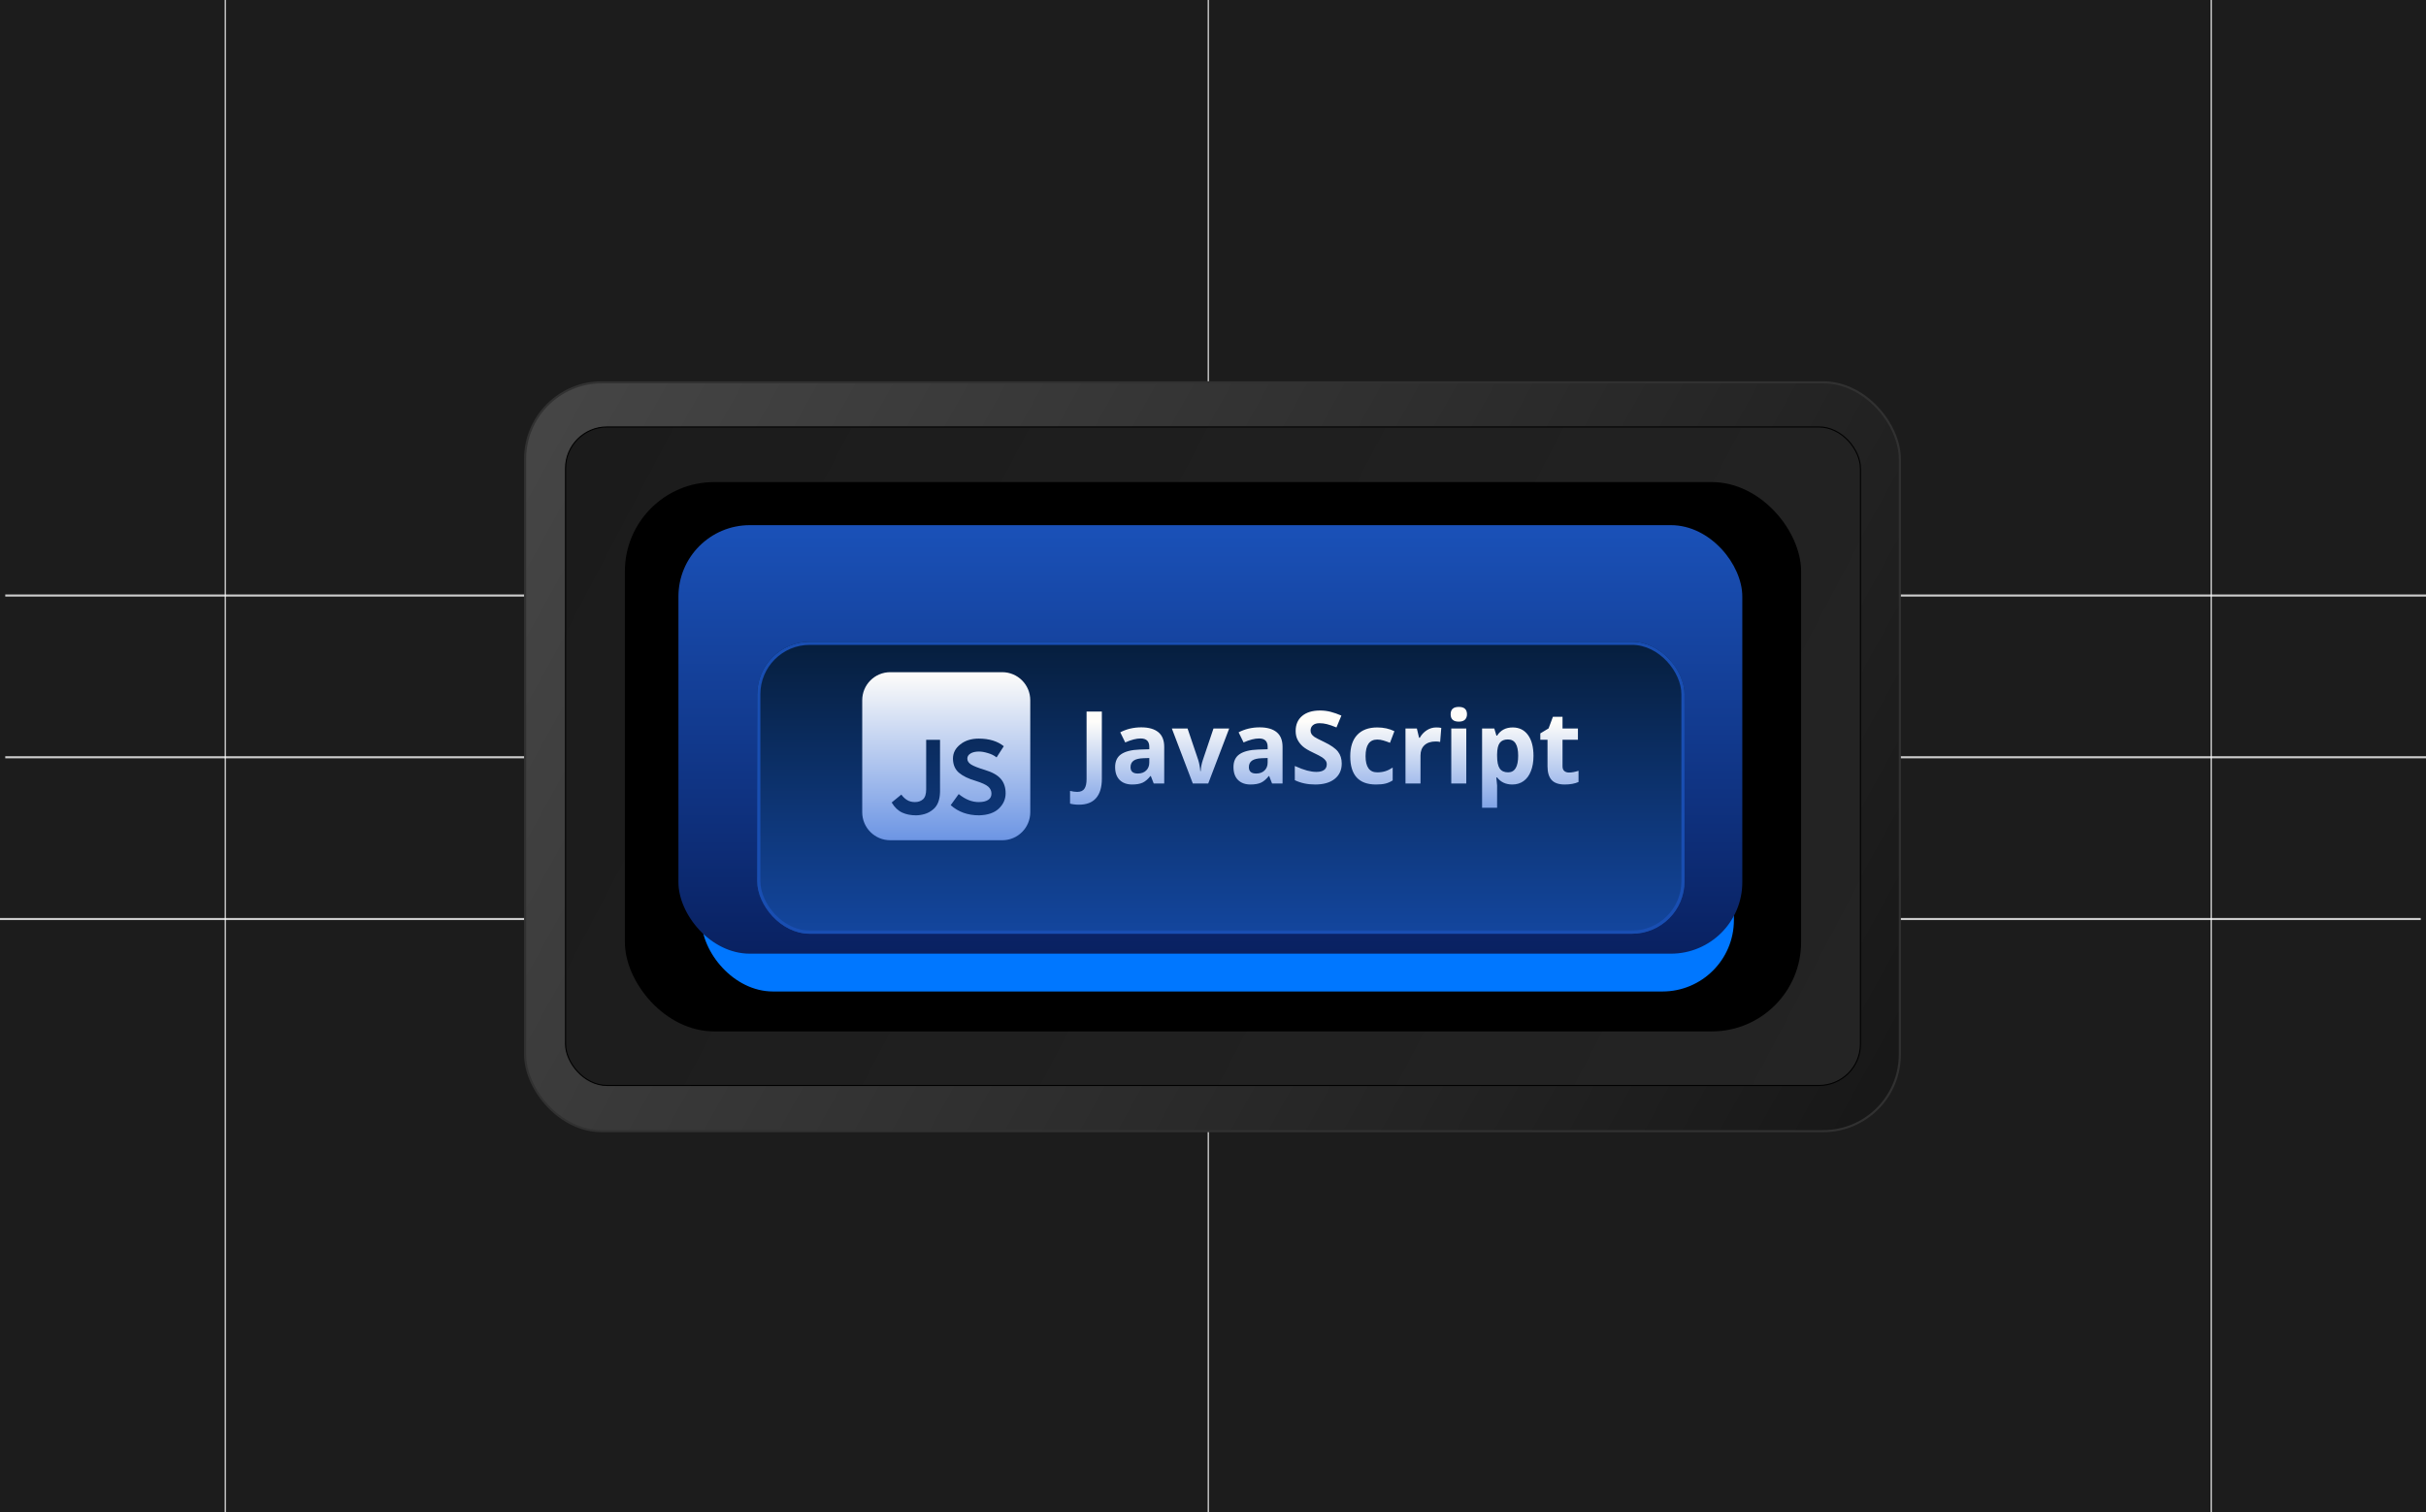 <svg width="2310" height="1440" viewBox="0 0 2310 1440" fill="none" xmlns="http://www.w3.org/2000/svg">
<g clip-path="url(#clip0_2297_1755)">
<rect width="2310" height="1440" fill="url(#paint0_linear_2297_1755)"/>
<line x1="2315" y1="567" x2="5" y2="567" stroke="#CCCCCC" stroke-width="2"/>
<line x1="2315" y1="721" x2="5" y2="721" stroke="#CCCCCC" stroke-width="2"/>
<line x1="2305" y1="875" x2="-5" y2="875" stroke="#CCCCCC" stroke-width="2"/>
<line x1="2105.5" y1="-2.18557e-08" x2="2105.5" y2="1440" stroke="white"/>
<line x1="214.5" y1="-2.18557e-08" x2="214.5" y2="1440" stroke="white"/>
<line x1="1150.5" y1="-2.18557e-08" x2="1150.5" y2="1440" stroke="white"/>
<rect x="500" y="364" width="1309" height="713" rx="73" fill="url(#paint1_linear_2297_1755)" stroke="#313131" stroke-width="2"/>
<rect x="538.5" y="406.5" width="1233" height="627" rx="39.5" fill="url(#paint2_linear_2297_1755)" stroke="black"/>
<rect x="595" y="459" width="1120" height="523" rx="85" fill="black"/>
<g filter="url(#filter0_f_2297_1755)">
<rect x="668" y="548" width="983" height="396" rx="68" fill="#0077FF"/>
</g>
<g filter="url(#filter1_i_2297_1755)">
<rect x="648" y="516" width="1013" height="408" rx="68" fill="url(#paint3_linear_2297_1755)"/>
</g>
<g filter="url(#filter2_di_2297_1755)">
<rect x="713" y="581" width="883" height="278" rx="50" fill="url(#paint4_linear_2297_1755)"/>
<rect x="714.5" y="582.5" width="880" height="275" rx="48.5" stroke="#194EB2" stroke-width="3"/>
</g>
<path d="M847.667 640C832.939 640 821 651.939 821 666.667V773.333C821 788.061 832.939 800 847.667 800H954.333C969.061 800 981 788.061 981 773.333V666.667C981 651.939 969.061 640 954.333 640H847.667ZM912.861 756.044C919.25 761.194 925.637 763.736 932.026 763.671C935.937 763.671 938.935 762.954 941.021 761.52C943.042 760.151 944.052 758.196 944.052 755.653C944.052 753.046 943.042 750.829 941.021 749.004C938.935 747.18 934.992 745.354 929.19 743.529C922.215 741.508 916.837 738.9 913.057 735.707C909.341 732.513 907.451 728.047 907.386 722.311C907.386 716.9 909.732 712.371 914.426 708.72C918.988 705.069 924.823 703.244 931.928 703.244C941.836 703.244 949.788 705.656 955.786 710.48L948.941 721.138C946.53 719.247 943.759 717.878 940.63 717.031C937.501 716.053 934.699 715.564 932.221 715.564C928.832 715.564 926.126 716.184 924.106 717.422C922.085 718.66 921.075 720.291 921.075 722.311C921.075 724.527 922.313 726.418 924.79 727.982C927.268 729.482 931.504 731.144 937.501 732.969C944.737 735.12 949.886 737.988 952.95 741.573C956.014 745.158 957.546 749.722 957.546 755.262C957.546 760.933 955.362 765.822 950.995 769.929C946.692 773.971 940.435 776.089 932.221 776.284C921.466 776.284 912.47 773.058 905.235 766.604L912.861 756.044ZM863.703 761.716C865.789 763.02 868.298 763.671 871.232 763.671C874.295 763.671 876.838 762.791 878.858 761.031C880.879 759.206 881.889 756.044 881.889 751.547V704.418H895.09V754.089C894.894 761.78 892.677 767.322 888.441 770.711C886.028 772.732 883.388 774.166 880.52 775.013C877.652 775.86 874.882 776.284 872.209 776.284C867.32 776.284 862.986 775.437 859.205 773.742C855.163 771.917 851.774 768.691 849.036 764.062L858.227 756.533C859.922 758.815 861.747 760.542 863.703 761.716Z" fill="url(#paint5_linear_2297_1755)"/>
<path d="M1027.45 766.156C1024.17 766.156 1021.31 765.812 1018.88 765.125V753.031C1021.38 753.656 1023.66 753.969 1025.72 753.969C1028.91 753.969 1031.19 752.969 1032.56 750.969C1033.94 749 1034.62 745.906 1034.62 741.688V677.469H1049.16V741.594C1049.16 749.594 1047.33 755.688 1043.67 759.875C1040.02 764.062 1034.61 766.156 1027.45 766.156ZM1098.56 746L1095.8 738.875H1095.42C1093.02 741.906 1090.53 744.016 1087.97 745.203C1085.44 746.359 1082.12 746.938 1078.03 746.938C1073 746.938 1069.03 745.5 1066.12 742.625C1063.25 739.75 1061.81 735.656 1061.81 730.344C1061.81 724.781 1063.75 720.688 1067.62 718.062C1071.53 715.406 1077.41 713.938 1085.25 713.656L1094.34 713.375V711.078C1094.34 705.766 1091.62 703.109 1086.19 703.109C1082 703.109 1077.08 704.375 1071.42 706.906L1066.69 697.25C1072.72 694.094 1079.41 692.516 1086.75 692.516C1093.78 692.516 1099.17 694.047 1102.92 697.109C1106.67 700.172 1108.55 704.828 1108.55 711.078V746H1098.56ZM1094.34 721.719L1088.81 721.906C1084.66 722.031 1081.56 722.781 1079.53 724.156C1077.5 725.531 1076.48 727.625 1076.48 730.438C1076.48 734.469 1078.8 736.484 1083.42 736.484C1086.73 736.484 1089.38 735.531 1091.34 733.625C1093.34 731.719 1094.34 729.188 1094.34 726.031V721.719ZM1135.78 746L1115.81 693.594H1130.77L1140.89 723.453C1141.92 726.703 1142.59 730.281 1142.91 734.188H1143.28C1143.47 730.656 1144.17 727.078 1145.39 723.453L1155.47 693.594H1170.42L1150.45 746H1135.78ZM1211.25 746L1208.48 738.875H1208.11C1205.7 741.906 1203.22 744.016 1200.66 745.203C1198.12 746.359 1194.81 746.938 1190.72 746.938C1185.69 746.938 1181.72 745.5 1178.81 742.625C1175.94 739.75 1174.5 735.656 1174.5 730.344C1174.5 724.781 1176.44 720.688 1180.31 718.062C1184.22 715.406 1190.09 713.938 1197.94 713.656L1207.03 713.375V711.078C1207.03 705.766 1204.31 703.109 1198.88 703.109C1194.69 703.109 1189.77 704.375 1184.11 706.906L1179.38 697.25C1185.41 694.094 1192.09 692.516 1199.44 692.516C1206.47 692.516 1211.86 694.047 1215.61 697.109C1219.36 700.172 1221.23 704.828 1221.23 711.078V746H1211.25ZM1207.03 721.719L1201.5 721.906C1197.34 722.031 1194.25 722.781 1192.22 724.156C1190.19 725.531 1189.17 727.625 1189.17 730.438C1189.17 734.469 1191.48 736.484 1196.11 736.484C1199.42 736.484 1202.06 735.531 1204.03 733.625C1206.03 731.719 1207.03 729.188 1207.03 726.031V721.719ZM1277.58 726.969C1277.58 733.156 1275.34 738.031 1270.88 741.594C1266.44 745.156 1260.25 746.938 1252.31 746.938C1245 746.938 1238.53 745.562 1232.91 742.812V729.312C1237.53 731.375 1241.44 732.828 1244.62 733.672C1247.84 734.516 1250.78 734.938 1253.44 734.938C1256.62 734.938 1259.06 734.328 1260.75 733.109C1262.47 731.891 1263.33 730.078 1263.33 727.672C1263.33 726.328 1262.95 725.141 1262.2 724.109C1261.45 723.047 1260.34 722.031 1258.88 721.062C1257.44 720.094 1254.48 718.547 1250.02 716.422C1245.83 714.453 1242.69 712.562 1240.59 710.75C1238.5 708.938 1236.83 706.828 1235.58 704.422C1234.33 702.016 1233.7 699.203 1233.7 695.984C1233.7 689.922 1235.75 685.156 1239.84 681.688C1243.97 678.219 1249.66 676.484 1256.91 676.484C1260.47 676.484 1263.86 676.906 1267.08 677.75C1270.33 678.594 1273.72 679.781 1277.25 681.312L1272.56 692.609C1268.91 691.109 1265.88 690.062 1263.47 689.469C1261.09 688.875 1258.75 688.578 1256.44 688.578C1253.69 688.578 1251.58 689.219 1250.11 690.5C1248.64 691.781 1247.91 693.453 1247.91 695.516C1247.91 696.797 1248.2 697.922 1248.8 698.891C1249.39 699.828 1250.33 700.75 1251.61 701.656C1252.92 702.531 1256 704.125 1260.84 706.438C1267.25 709.5 1271.64 712.578 1274.02 715.672C1276.39 718.734 1277.58 722.5 1277.58 726.969ZM1310.16 746.938C1293.84 746.938 1285.69 737.984 1285.69 720.078C1285.69 711.172 1287.91 704.375 1292.34 699.688C1296.78 694.969 1303.14 692.609 1311.42 692.609C1317.48 692.609 1322.92 693.797 1327.73 696.172L1323.52 707.234C1321.27 706.328 1319.17 705.594 1317.23 705.031C1315.3 704.438 1313.36 704.141 1311.42 704.141C1303.98 704.141 1300.27 709.422 1300.27 719.984C1300.27 730.234 1303.98 735.359 1311.42 735.359C1314.17 735.359 1316.72 735 1319.06 734.281C1321.41 733.531 1323.75 732.375 1326.09 730.812V743.047C1323.78 744.516 1321.44 745.531 1319.06 746.094C1316.72 746.656 1313.75 746.938 1310.16 746.938ZM1367.53 692.609C1369.47 692.609 1371.08 692.75 1372.36 693.031L1371.28 706.438C1370.12 706.125 1368.72 705.969 1367.06 705.969C1362.5 705.969 1358.94 707.141 1356.38 709.484C1353.84 711.828 1352.58 715.109 1352.58 719.328V746H1338.28V693.594H1349.11L1351.22 702.406H1351.92C1353.55 699.469 1355.73 697.109 1358.48 695.328C1361.27 693.516 1364.28 692.609 1367.53 692.609ZM1381.27 680.047C1381.27 675.391 1383.86 673.062 1389.05 673.062C1394.23 673.062 1396.83 675.391 1396.83 680.047C1396.83 682.266 1396.17 684 1394.86 685.25C1393.58 686.469 1391.64 687.078 1389.05 687.078C1383.86 687.078 1381.27 684.734 1381.27 680.047ZM1396.17 746H1381.88V693.594H1396.17V746ZM1440 746.938C1433.84 746.938 1429.02 744.703 1425.52 740.234H1424.77C1425.27 744.609 1425.52 747.141 1425.52 747.828V769.062H1411.22V693.594H1422.84L1424.86 700.391H1425.52C1428.86 695.203 1433.81 692.609 1440.38 692.609C1446.56 692.609 1451.41 695 1454.91 699.781C1458.41 704.562 1460.16 711.203 1460.16 719.703C1460.16 725.297 1459.33 730.156 1457.67 734.281C1456.05 738.406 1453.72 741.547 1450.69 743.703C1447.66 745.859 1444.09 746.938 1440 746.938ZM1435.78 704.047C1432.25 704.047 1429.67 705.141 1428.05 707.328C1426.42 709.484 1425.58 713.062 1425.52 718.062V719.609C1425.52 725.234 1426.34 729.266 1428 731.703C1429.69 734.141 1432.34 735.359 1435.97 735.359C1442.38 735.359 1445.58 730.078 1445.58 719.516C1445.58 714.359 1444.78 710.5 1443.19 707.938C1441.62 705.344 1439.16 704.047 1435.78 704.047ZM1494.05 735.547C1496.55 735.547 1499.55 735 1503.05 733.906V744.547C1499.48 746.141 1495.11 746.938 1489.92 746.938C1484.2 746.938 1480.03 745.5 1477.41 742.625C1474.81 739.719 1473.52 735.375 1473.52 729.594V704.328H1466.67V698.281L1474.55 693.5L1478.67 682.438H1487.81V693.594H1502.48V704.328H1487.81V729.594C1487.81 731.625 1488.38 733.125 1489.5 734.094C1490.66 735.062 1492.17 735.547 1494.05 735.547Z" fill="url(#paint6_linear_2297_1755)"/>
</g>
<defs>
<filter id="filter0_f_2297_1755" x="620.6" y="500.6" width="1077.8" height="490.8" filterUnits="userSpaceOnUse" color-interpolation-filters="sRGB">
<feFlood flood-opacity="0" result="BackgroundImageFix"/>
<feBlend mode="normal" in="SourceGraphic" in2="BackgroundImageFix" result="shape"/>
<feGaussianBlur stdDeviation="23.7" result="effect1_foregroundBlur_2297_1755"/>
</filter>
<filter id="filter1_i_2297_1755" x="646" y="500" width="1015" height="424" filterUnits="userSpaceOnUse" color-interpolation-filters="sRGB">
<feFlood flood-opacity="0" result="BackgroundImageFix"/>
<feBlend mode="normal" in="SourceGraphic" in2="BackgroundImageFix" result="shape"/>
<feColorMatrix in="SourceAlpha" type="matrix" values="0 0 0 0 0 0 0 0 0 0 0 0 0 0 0 0 0 0 127 0" result="hardAlpha"/>
<feMorphology radius="8" operator="erode" in="SourceAlpha" result="effect1_innerShadow_2297_1755"/>
<feOffset dx="-2" dy="-16"/>
<feGaussianBlur stdDeviation="38.5"/>
<feComposite in2="hardAlpha" operator="arithmetic" k2="-1" k3="1"/>
<feColorMatrix type="matrix" values="0 0 0 0 0 0 0 0 0 0 0 0 0 0 0 0 0 0 0.25 0"/>
<feBlend mode="normal" in2="shape" result="effect1_innerShadow_2297_1755"/>
</filter>
<filter id="filter2_di_2297_1755" x="675" y="546" width="973" height="368" filterUnits="userSpaceOnUse" color-interpolation-filters="sRGB">
<feFlood flood-opacity="0" result="BackgroundImageFix"/>
<feColorMatrix in="SourceAlpha" type="matrix" values="0 0 0 0 0 0 0 0 0 0 0 0 0 0 0 0 0 0 127 0" result="hardAlpha"/>
<feOffset dx="7" dy="10"/>
<feGaussianBlur stdDeviation="22.5"/>
<feComposite in2="hardAlpha" operator="out"/>
<feColorMatrix type="matrix" values="0 0 0 0 0 0 0 0 0 0 0 0 0 0 0 0 0 0 0.25 0"/>
<feBlend mode="normal" in2="BackgroundImageFix" result="effect1_dropShadow_2297_1755"/>
<feBlend mode="normal" in="SourceGraphic" in2="effect1_dropShadow_2297_1755" result="shape"/>
<feColorMatrix in="SourceAlpha" type="matrix" values="0 0 0 0 0 0 0 0 0 0 0 0 0 0 0 0 0 0 127 0" result="hardAlpha"/>
<feMorphology radius="17" operator="erode" in="SourceAlpha" result="effect2_innerShadow_2297_1755"/>
<feOffset dx="1" dy="20"/>
<feGaussianBlur stdDeviation="27.2"/>
<feComposite in2="hardAlpha" operator="arithmetic" k2="-1" k3="1"/>
<feColorMatrix type="matrix" values="0 0 0 0 0 0 0 0 0 0 0 0 0 0 0 0 0 0 0.25 0"/>
<feBlend mode="normal" in2="shape" result="effect2_innerShadow_2297_1755"/>
</filter>
<linearGradient id="paint0_linear_2297_1755" x1="5.022" y1="1.96121e-05" x2="2304.98" y2="1440" gradientUnits="userSpaceOnUse">
<stop stop-color="#1C1C1C"/>
<stop offset="1" stop-color="#1C1C1C"/>
</linearGradient>
<linearGradient id="paint1_linear_2297_1755" x1="511.181" y1="363" x2="1797.82" y2="1078" gradientUnits="userSpaceOnUse">
<stop stop-color="#464646"/>
<stop offset="1" stop-color="#171717"/>
</linearGradient>
<linearGradient id="paint2_linear_2297_1755" x1="557.246" y1="406" x2="1752.75" y2="1034" gradientUnits="userSpaceOnUse">
<stop stop-color="#1B1B1B"/>
<stop offset="1" stop-color="#242424"/>
</linearGradient>
<linearGradient id="paint3_linear_2297_1755" x1="1154.5" y1="516" x2="1154.5" y2="924" gradientUnits="userSpaceOnUse">
<stop stop-color="#1A51B8"/>
<stop offset="1" stop-color="#092161"/>
</linearGradient>
<linearGradient id="paint4_linear_2297_1755" x1="1154.5" y1="581" x2="1154.5" y2="859" gradientUnits="userSpaceOnUse">
<stop stop-color="#061E3D"/>
<stop offset="1" stop-color="#13469E"/>
</linearGradient>
<linearGradient id="paint5_linear_2297_1755" x1="901" y1="640" x2="901" y2="800" gradientUnits="userSpaceOnUse">
<stop stop-color="#FEFDFA"/>
<stop offset="1" stop-color="#6C95E4"/>
</linearGradient>
<linearGradient id="paint6_linear_2297_1755" x1="1109.5" y1="687" x2="1109.5" y2="783" gradientUnits="userSpaceOnUse">
<stop stop-color="#FEFDFA"/>
<stop offset="1" stop-color="#6C95E4"/>
</linearGradient>
<clipPath id="clip0_2297_1755">
<rect width="2310" height="1440" fill="white"/>
</clipPath>
</defs>
</svg>
